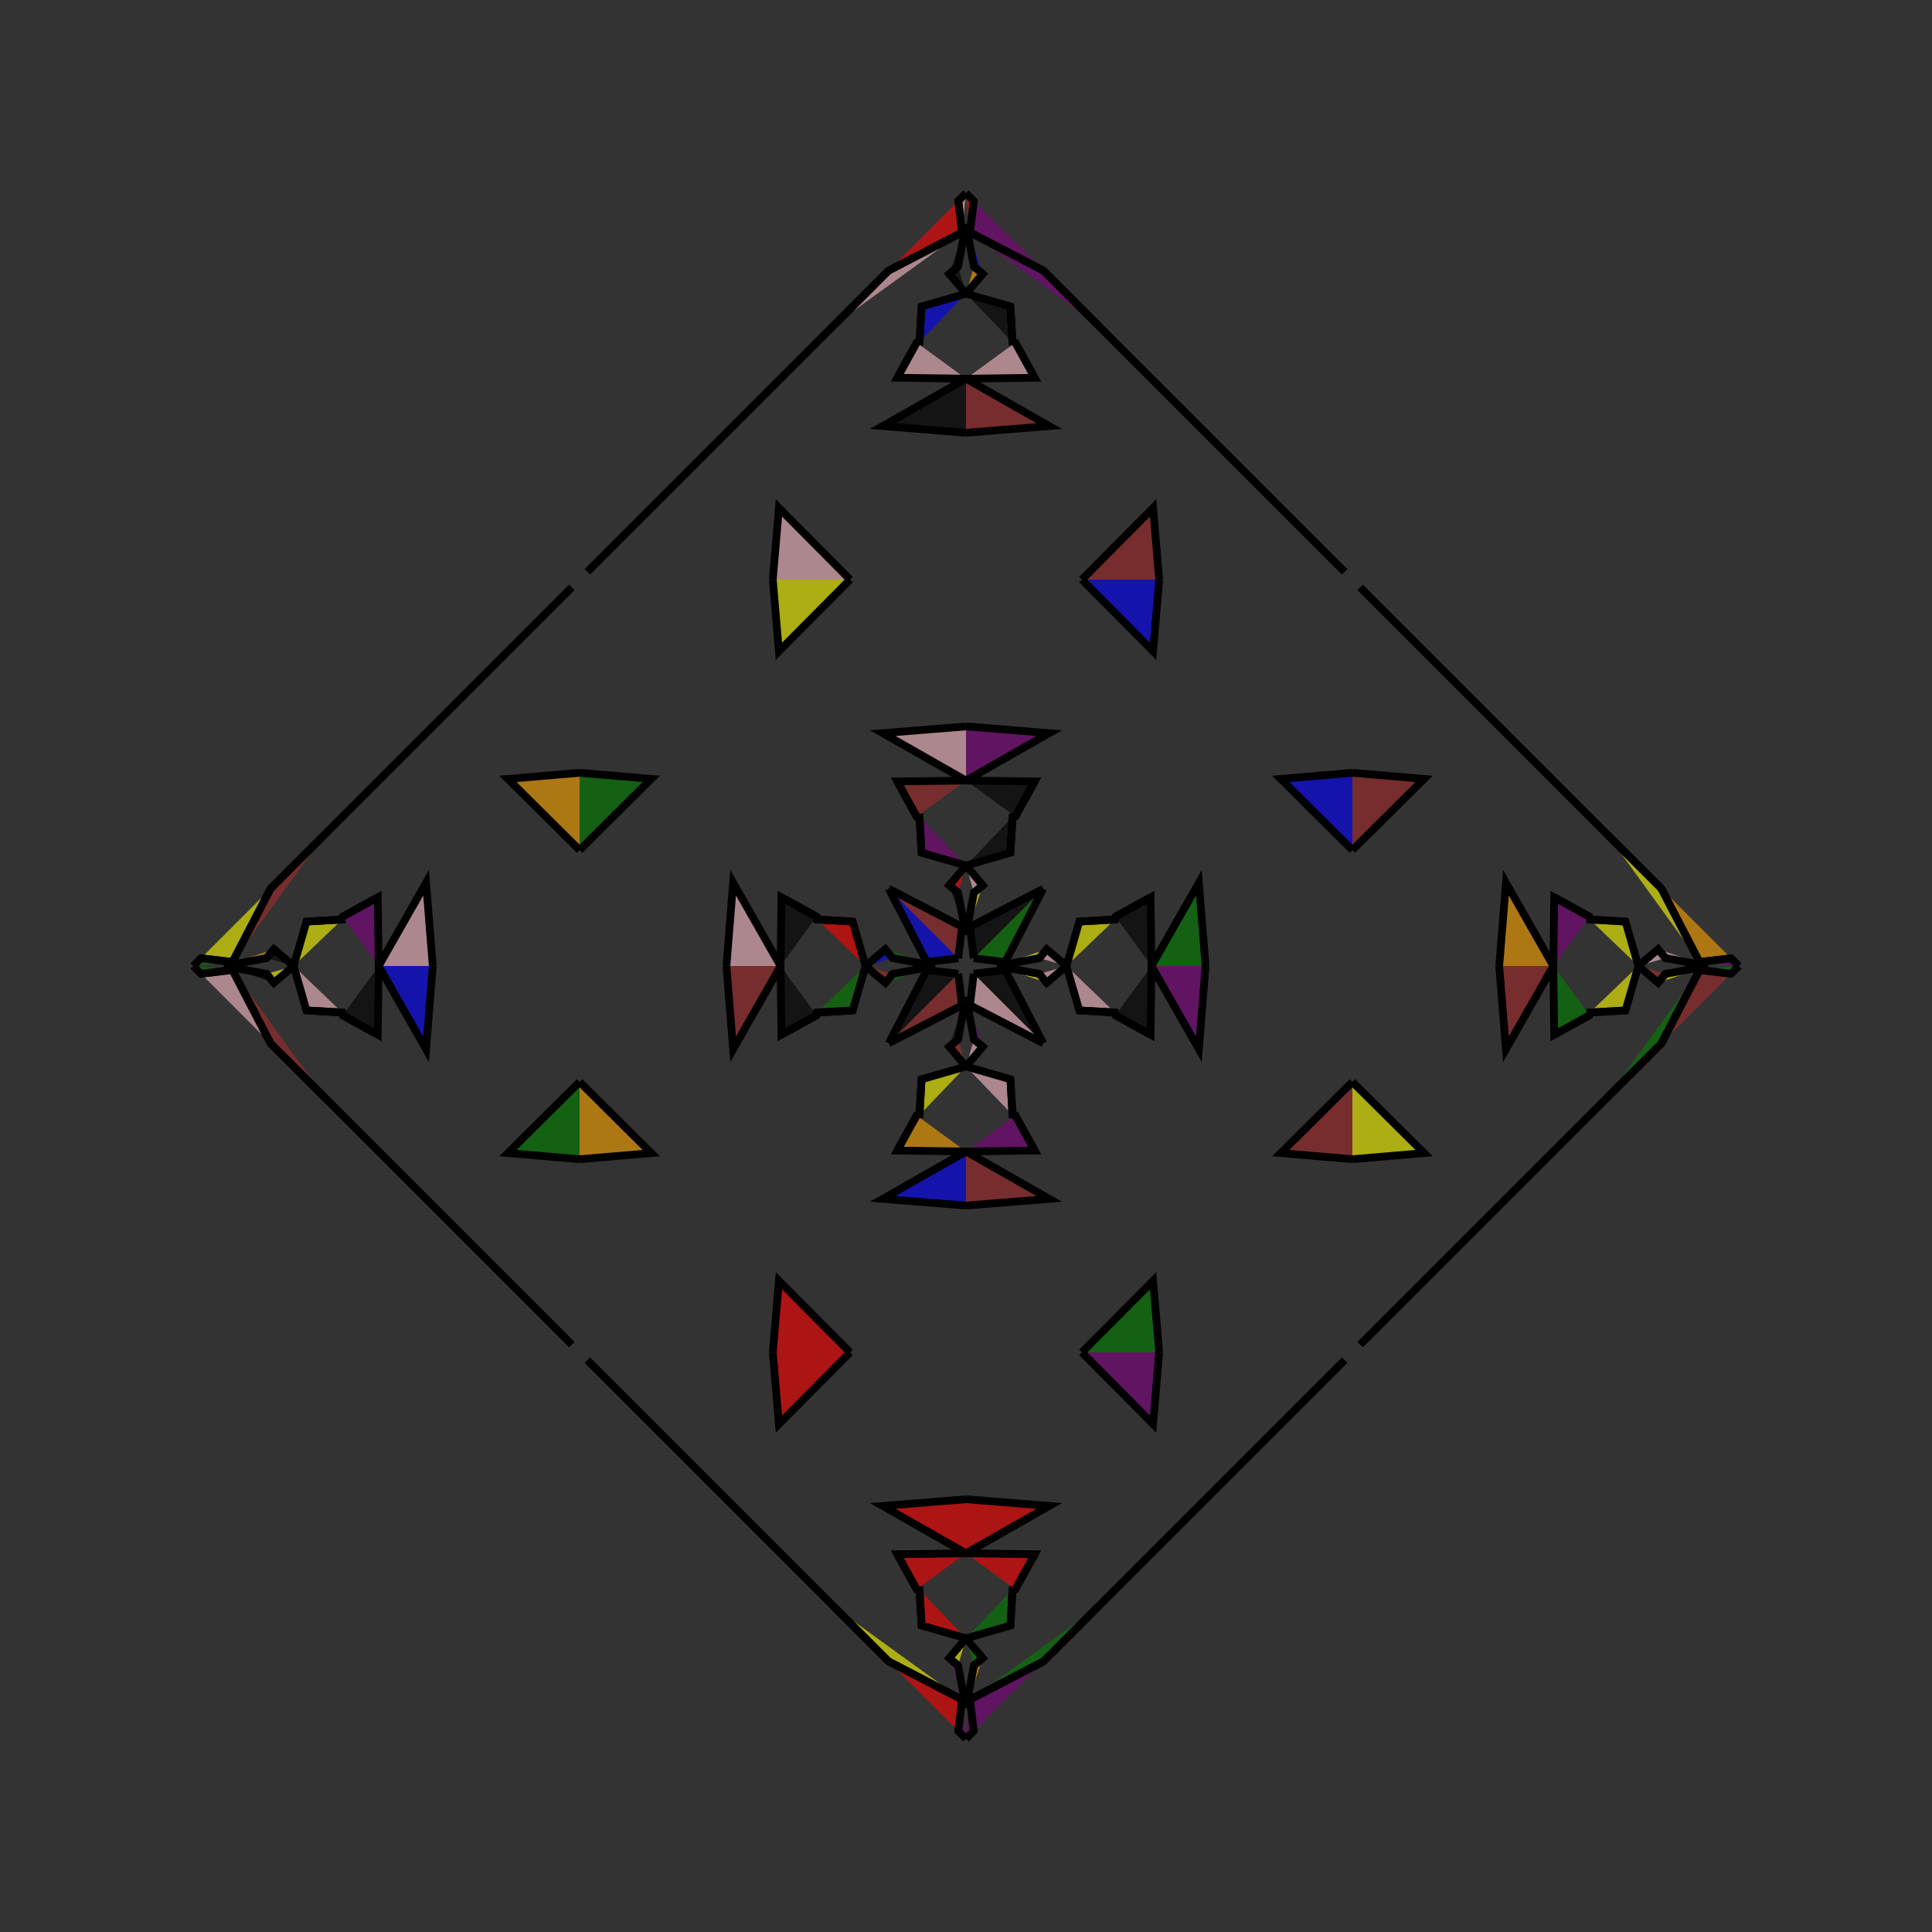 <?xml version="1.0" encoding="UTF-8"?>
<svg xmlns="http://www.w3.org/2000/svg" xmlns:xlink="http://www.w3.org/1999/xlink"
     width="250" height="250" viewBox="-125.0 -125.0 250 250">
<rect x="-125.0" y="-125.0" width="250" height="250" fill="#333333" stroke="none"/>
<defs>
</defs>
<path d="M4.0,-0.0 L9.502,-1.022 L10.446,-2.169" fill="yellow" fill-opacity="0.6" stroke="black" stroke-width="1" />
<path d="M4.0,-0.0 L9.502,1.022 L10.446,2.169" fill="yellow" fill-opacity="0.6" stroke="black" stroke-width="1" />
<path d="M9.502,-1.022 L10.446,-2.169 L13.0,-0.0" fill="pink" fill-opacity="0.6" stroke="black" stroke-width="1" />
<path d="M9.502,1.022 L10.446,2.169 L13.0,-0.0" fill="pink" fill-opacity="0.6" stroke="black" stroke-width="1" />
<path d="M13.0,-0.0 L14.657,-5.75 L19.28,-6.018" fill="yellow" fill-opacity="0.6" stroke="black" stroke-width="1" />
<path d="M13.0,-0.0 L14.657,5.75 L19.28,6.018" fill="pink" fill-opacity="0.6" stroke="black" stroke-width="1" />
<path d="M14.657,-5.75 L19.28,-6.018 L19.337,-6.383" fill="yellow" fill-opacity="0.6" stroke="black" stroke-width="1" />
<path d="M14.657,5.75 L19.28,6.018 L19.337,6.383" fill="purple" fill-opacity="0.6" stroke="black" stroke-width="1" />
<path d="M19.28,-6.018 L19.337,-6.383 L23.883,-8.889" fill="yellow" fill-opacity="0.6" stroke="black" stroke-width="1" />
<path d="M19.28,6.018 L19.337,6.383 L23.883,8.889" fill="orange" fill-opacity="0.6" stroke="black" stroke-width="1" />
<path d="M19.337,-6.383 L23.883,-8.889 L24.0,-0.0" fill="black" fill-opacity="0.6" stroke="black" stroke-width="1" />
<path d="M19.337,6.383 L23.883,8.889 L24.0,-0.0" fill="black" fill-opacity="0.6" stroke="black" stroke-width="1" />
<path d="M24.0,-0.0 L30.132,-10.769 L31.0,-0.0" fill="green" fill-opacity="0.6" stroke="black" stroke-width="1" />
<path d="M24.0,-0.0 L30.132,10.769 L31.0,-0.0" fill="purple" fill-opacity="0.6" stroke="black" stroke-width="1" />
<path d="M50.0,-15.0 L40.728,-24.209 L50.0,-25.0" fill="blue" fill-opacity="0.6" stroke="black" stroke-width="1" />
<path d="M50.0,15.0 L40.728,24.209 L50.0,25.0" fill="brown" fill-opacity="0.6" stroke="black" stroke-width="1" />
<path d="M49.0,51.0 L17.0,83.0 L10.0,90.0" fill="black" fill-opacity="0.6" stroke="black" stroke-width="1" />
<path d="M49.0,-51.0 L17.0,-83.0 L10.0,-90.0" fill="orange" fill-opacity="0.6" stroke="black" stroke-width="1" />
<path d="M17.0,83.0 L10.0,90.0 L0.516,94.927" fill="green" fill-opacity="0.6" stroke="black" stroke-width="1" />
<path d="M17.0,-83.0 L10.0,-90.0 L0.516,-94.927" fill="purple" fill-opacity="0.6" stroke="black" stroke-width="1" />
<path d="M10.0,-10.0 L5.073,-0.516 L1.0,-1.0" fill="green" fill-opacity="0.6" stroke="black" stroke-width="1" />
<path d="M10.0,10.0 L5.073,0.516 L1.0,1.0" fill="black" fill-opacity="0.6" stroke="black" stroke-width="1" />
<path d="M0.516,94.927 L1.0,99.0 L0.0,100.0" fill="purple" fill-opacity="0.6" stroke="black" stroke-width="1" />
<path d="M0.516,-94.927 L1.0,-99.0 L0.0,-100.0" fill="red" fill-opacity="0.6" stroke="black" stroke-width="1" />
<path d="M-4.0,-0.0 L-9.502,-1.022 L-10.446,-2.169" fill="green" fill-opacity="0.6" stroke="black" stroke-width="1" />
<path d="M-4.0,-0.0 L-9.502,1.022 L-10.446,2.169" fill="green" fill-opacity="0.6" stroke="black" stroke-width="1" />
<path d="M-9.502,-1.022 L-10.446,-2.169 L-13.0,-0.0" fill="blue" fill-opacity="0.6" stroke="black" stroke-width="1" />
<path d="M-9.502,1.022 L-10.446,2.169 L-13.0,-0.0" fill="brown" fill-opacity="0.6" stroke="black" stroke-width="1" />
<path d="M-13.0,-0.0 L-14.657,-5.75 L-19.28,-6.018" fill="red" fill-opacity="0.6" stroke="black" stroke-width="1" />
<path d="M-13.0,-0.0 L-14.657,5.75 L-19.28,6.018" fill="green" fill-opacity="0.6" stroke="black" stroke-width="1" />
<path d="M-14.657,-5.75 L-19.28,-6.018 L-19.337,-6.383" fill="green" fill-opacity="0.6" stroke="black" stroke-width="1" />
<path d="M-14.657,5.75 L-19.28,6.018 L-19.337,6.383" fill="pink" fill-opacity="0.6" stroke="black" stroke-width="1" />
<path d="M-19.28,-6.018 L-19.337,-6.383 L-23.883,-8.889" fill="purple" fill-opacity="0.6" stroke="black" stroke-width="1" />
<path d="M-19.28,6.018 L-19.337,6.383 L-23.883,8.889" fill="blue" fill-opacity="0.6" stroke="black" stroke-width="1" />
<path d="M-19.337,-6.383 L-23.883,-8.889 L-24.0,-0.0" fill="black" fill-opacity="0.6" stroke="black" stroke-width="1" />
<path d="M-19.337,6.383 L-23.883,8.889 L-24.0,-0.0" fill="black" fill-opacity="0.6" stroke="black" stroke-width="1" />
<path d="M-24.0,-0.0 L-30.132,-10.769 L-31.0,-0.0" fill="pink" fill-opacity="0.6" stroke="black" stroke-width="1" />
<path d="M-24.0,-0.0 L-30.132,10.769 L-31.0,-0.0" fill="brown" fill-opacity="0.6" stroke="black" stroke-width="1" />
<path d="M-50.0,-15.0 L-40.728,-24.209 L-50.0,-25.0" fill="green" fill-opacity="0.6" stroke="black" stroke-width="1" />
<path d="M-50.0,15.0 L-40.728,24.209 L-50.0,25.0" fill="orange" fill-opacity="0.6" stroke="black" stroke-width="1" />
<path d="M-49.0,51.0 L-17.0,83.0 L-10.0,90.0" fill="orange" fill-opacity="0.6" stroke="black" stroke-width="1" />
<path d="M-49.0,-51.0 L-17.0,-83.0 L-10.0,-90.0" fill="pink" fill-opacity="0.6" stroke="black" stroke-width="1" />
<path d="M-17.0,83.0 L-10.0,90.0 L-0.516,94.927" fill="yellow" fill-opacity="0.6" stroke="black" stroke-width="1" />
<path d="M-17.0,-83.0 L-10.0,-90.0 L-0.516,-94.927" fill="pink" fill-opacity="0.6" stroke="black" stroke-width="1" />
<path d="M-10.0,-10.0 L-5.073,-0.516 L-1.0,-1.0" fill="blue" fill-opacity="0.6" stroke="black" stroke-width="1" />
<path d="M-10.0,10.0 L-5.073,0.516 L-1.0,1.0" fill="black" fill-opacity="0.6" stroke="black" stroke-width="1" />
<path d="M-0.516,94.927 L-1.0,99.0 L0.0,100.0" fill="purple" fill-opacity="0.6" stroke="black" stroke-width="1" />
<path d="M-0.516,-94.927 L-1.0,-99.0 L0.0,-100.0" fill="pink" fill-opacity="0.6" stroke="black" stroke-width="1" />
<path d="M96.0,-0.0 L90.498,1.022 L89.554,2.169" fill="yellow" fill-opacity="0.6" stroke="black" stroke-width="1" />
<path d="M96.0,-0.0 L90.498,-1.022 L89.554,-2.169" fill="pink" fill-opacity="0.6" stroke="black" stroke-width="1" />
<path d="M90.498,1.022 L89.554,2.169 L87.0,-0.0" fill="brown" fill-opacity="0.6" stroke="black" stroke-width="1" />
<path d="M90.498,-1.022 L89.554,-2.169 L87.0,-0.0" fill="pink" fill-opacity="0.6" stroke="black" stroke-width="1" />
<path d="M87.0,-0.0 L85.343,5.75 L80.72,6.018" fill="yellow" fill-opacity="0.6" stroke="black" stroke-width="1" />
<path d="M87.0,-0.0 L85.343,-5.75 L80.72,-6.018" fill="yellow" fill-opacity="0.6" stroke="black" stroke-width="1" />
<path d="M85.343,5.75 L80.72,6.018 L80.663,6.383" fill="brown" fill-opacity="0.6" stroke="black" stroke-width="1" />
<path d="M85.343,-5.75 L80.72,-6.018 L80.663,-6.383" fill="purple" fill-opacity="0.6" stroke="black" stroke-width="1" />
<path d="M80.72,6.018 L80.663,6.383 L76.117,8.889" fill="purple" fill-opacity="0.6" stroke="black" stroke-width="1" />
<path d="M80.72,-6.018 L80.663,-6.383 L76.117,-8.889" fill="orange" fill-opacity="0.6" stroke="black" stroke-width="1" />
<path d="M80.663,6.383 L76.117,8.889 L76.0,-0.0" fill="green" fill-opacity="0.6" stroke="black" stroke-width="1" />
<path d="M80.663,-6.383 L76.117,-8.889 L76.0,-0.0" fill="purple" fill-opacity="0.6" stroke="black" stroke-width="1" />
<path d="M76.0,-0.0 L69.868,10.769 L69.0,-0.0" fill="brown" fill-opacity="0.6" stroke="black" stroke-width="1" />
<path d="M76.0,-0.0 L69.868,-10.769 L69.0,-0.0" fill="orange" fill-opacity="0.6" stroke="black" stroke-width="1" />
<path d="M50.0,15.0 L59.272,24.209 L50.0,25.0" fill="yellow" fill-opacity="0.6" stroke="black" stroke-width="1" />
<path d="M50.0,-15.0 L59.272,-24.209 L50.0,-25.0" fill="brown" fill-opacity="0.6" stroke="black" stroke-width="1" />
<path d="M51.0,49.0 L83.0,17.0 L90.0,10.0" fill="green" fill-opacity="0.6" stroke="black" stroke-width="1" />
<path d="M51.0,-49.0 L83.0,-17.0 L90.0,-10.0" fill="yellow" fill-opacity="0.6" stroke="black" stroke-width="1" />
<path d="M83.0,17.0 L90.0,10.0 L94.927,0.516" fill="green" fill-opacity="0.6" stroke="black" stroke-width="1" />
<path d="M83.0,-17.0 L90.0,-10.0 L94.927,-0.516" fill="yellow" fill-opacity="0.6" stroke="black" stroke-width="1" />
<path d="M90.0,10.0 L94.927,0.516 L99.0,1.0" fill="brown" fill-opacity="0.6" stroke="black" stroke-width="1" />
<path d="M90.0,-10.0 L94.927,-0.516 L99.0,-1.0" fill="orange" fill-opacity="0.6" stroke="black" stroke-width="1" />
<path d="M94.927,0.516 L99.0,1.0 L100.0,-0.0" fill="green" fill-opacity="0.6" stroke="black" stroke-width="1" />
<path d="M94.927,-0.516 L99.0,-1.0 L100.0,-0.0" fill="purple" fill-opacity="0.6" stroke="black" stroke-width="1" />
<path d="M0.0,-4.0 L1.022,-9.502 L2.169,-10.446" fill="yellow" fill-opacity="0.6" stroke="black" stroke-width="1" />
<path d="M0.0,4.0 L1.022,9.502 L2.169,10.446" fill="purple" fill-opacity="0.6" stroke="black" stroke-width="1" />
<path d="M0.0,96.0 L1.022,90.498 L2.169,89.554" fill="orange" fill-opacity="0.6" stroke="black" stroke-width="1" />
<path d="M0.0,-96.0 L1.022,-90.498 L2.169,-89.554" fill="blue" fill-opacity="0.6" stroke="black" stroke-width="1" />
<path d="M1.022,-9.502 L2.169,-10.446 L0.0,-13.0" fill="pink" fill-opacity="0.6" stroke="black" stroke-width="1" />
<path d="M1.022,9.502 L2.169,10.446 L0.0,13.0" fill="pink" fill-opacity="0.6" stroke="black" stroke-width="1" />
<path d="M1.022,90.498 L2.169,89.554 L0.0,87.0" fill="green" fill-opacity="0.6" stroke="black" stroke-width="1" />
<path d="M1.022,-90.498 L2.169,-89.554 L0.0,-87.0" fill="orange" fill-opacity="0.6" stroke="black" stroke-width="1" />
<path d="M0.0,-13.0 L5.75,-14.657 L6.018,-19.28" fill="black" fill-opacity="0.6" stroke="black" stroke-width="1" />
<path d="M0.0,13.0 L5.75,14.657 L6.018,19.28" fill="pink" fill-opacity="0.6" stroke="black" stroke-width="1" />
<path d="M0.0,87.0 L5.75,85.343 L6.018,80.72" fill="green" fill-opacity="0.6" stroke="black" stroke-width="1" />
<path d="M0.0,-87.0 L5.75,-85.343 L6.018,-80.72" fill="black" fill-opacity="0.6" stroke="black" stroke-width="1" />
<path d="M5.75,-14.657 L6.018,-19.28 L6.383,-19.337" fill="black" fill-opacity="0.6" stroke="black" stroke-width="1" />
<path d="M5.75,14.657 L6.018,19.28 L6.383,19.337" fill="purple" fill-opacity="0.6" stroke="black" stroke-width="1" />
<path d="M5.75,85.343 L6.018,80.72 L6.383,80.663" fill="blue" fill-opacity="0.6" stroke="black" stroke-width="1" />
<path d="M5.75,-85.343 L6.018,-80.72 L6.383,-80.663" fill="yellow" fill-opacity="0.6" stroke="black" stroke-width="1" />
<path d="M6.018,-19.28 L6.383,-19.337 L8.889,-23.883" fill="yellow" fill-opacity="0.6" stroke="black" stroke-width="1" />
<path d="M6.018,19.28 L6.383,19.337 L8.889,23.883" fill="orange" fill-opacity="0.6" stroke="black" stroke-width="1" />
<path d="M6.018,80.72 L6.383,80.663 L8.889,76.117" fill="black" fill-opacity="0.6" stroke="black" stroke-width="1" />
<path d="M6.018,-80.72 L6.383,-80.663 L8.889,-76.117" fill="blue" fill-opacity="0.6" stroke="black" stroke-width="1" />
<path d="M6.383,-19.337 L8.889,-23.883 L0.0,-24.0" fill="black" fill-opacity="0.6" stroke="black" stroke-width="1" />
<path d="M6.383,19.337 L8.889,23.883 L0.0,24.0" fill="purple" fill-opacity="0.6" stroke="black" stroke-width="1" />
<path d="M6.383,80.663 L8.889,76.117 L0.0,76.0" fill="red" fill-opacity="0.6" stroke="black" stroke-width="1" />
<path d="M6.383,-80.663 L8.889,-76.117 L0.0,-76.0" fill="pink" fill-opacity="0.6" stroke="black" stroke-width="1" />
<path d="M0.0,-24.0 L10.769,-30.132 L0.0,-31.0" fill="purple" fill-opacity="0.6" stroke="black" stroke-width="1" />
<path d="M0.0,24.0 L10.769,30.132 L0.0,31.0" fill="brown" fill-opacity="0.6" stroke="black" stroke-width="1" />
<path d="M0.0,76.0 L10.769,69.868 L0.0,69.0" fill="red" fill-opacity="0.6" stroke="black" stroke-width="1" />
<path d="M0.0,-76.0 L10.769,-69.868 L0.0,-69.0" fill="brown" fill-opacity="0.6" stroke="black" stroke-width="1" />
<path d="M15.0,-50.0 L24.209,-40.728 L25.0,-50.0" fill="blue" fill-opacity="0.6" stroke="black" stroke-width="1" />
<path d="M15.0,50.0 L24.209,40.728 L25.0,50.0" fill="green" fill-opacity="0.6" stroke="black" stroke-width="1" />
<path d="M15.0,50.0 L24.209,59.272 L25.0,50.0" fill="purple" fill-opacity="0.6" stroke="black" stroke-width="1" />
<path d="M15.0,-50.0 L24.209,-59.272 L25.0,-50.0" fill="brown" fill-opacity="0.6" stroke="black" stroke-width="1" />
<path d="M10.0,-10.0 L0.516,-5.073 L1.0,-1.0" fill="black" fill-opacity="0.6" stroke="black" stroke-width="1" />
<path d="M10.0,10.0 L0.516,5.073 L1.0,1.0" fill="pink" fill-opacity="0.6" stroke="black" stroke-width="1" />
<path d="M10.0,90.0 L0.516,94.927 L1.0,99.0" fill="purple" fill-opacity="0.6" stroke="black" stroke-width="1" />
<path d="M10.0,-90.0 L0.516,-94.927 L1.0,-99.0" fill="purple" fill-opacity="0.6" stroke="black" stroke-width="1" />
<path d="M0.0,96.0 L-1.022,90.498 L-2.169,89.554" fill="purple" fill-opacity="0.6" stroke="black" stroke-width="1" />
<path d="M0.0,-4.0 L-1.022,-9.502 L-2.169,-10.446" fill="black" fill-opacity="0.6" stroke="black" stroke-width="1" />
<path d="M0.0,4.0 L-1.022,9.502 L-2.169,10.446" fill="black" fill-opacity="0.6" stroke="black" stroke-width="1" />
<path d="M0.0,-96.0 L-1.022,-90.498 L-2.169,-89.554" fill="black" fill-opacity="0.6" stroke="black" stroke-width="1" />
<path d="M-1.022,90.498 L-2.169,89.554 L0.0,87.0" fill="yellow" fill-opacity="0.6" stroke="black" stroke-width="1" />
<path d="M-1.022,-9.502 L-2.169,-10.446 L0.0,-13.0" fill="red" fill-opacity="0.6" stroke="black" stroke-width="1" />
<path d="M-1.022,9.502 L-2.169,10.446 L0.0,13.0" fill="brown" fill-opacity="0.6" stroke="black" stroke-width="1" />
<path d="M-1.022,-90.498 L-2.169,-89.554 L0.0,-87.0" fill="black" fill-opacity="0.6" stroke="black" stroke-width="1" />
<path d="M0.0,87.0 L-5.75,85.343 L-6.018,80.72" fill="red" fill-opacity="0.6" stroke="black" stroke-width="1" />
<path d="M0.0,-13.0 L-5.75,-14.657 L-6.018,-19.28" fill="purple" fill-opacity="0.6" stroke="black" stroke-width="1" />
<path d="M0.0,13.0 L-5.75,14.657 L-6.018,19.28" fill="yellow" fill-opacity="0.6" stroke="black" stroke-width="1" />
<path d="M0.0,-87.0 L-5.75,-85.343 L-6.018,-80.72" fill="blue" fill-opacity="0.6" stroke="black" stroke-width="1" />
<path d="M-5.75,85.343 L-6.018,80.72 L-6.383,80.663" fill="orange" fill-opacity="0.6" stroke="black" stroke-width="1" />
<path d="M-5.75,-14.657 L-6.018,-19.28 L-6.383,-19.337" fill="brown" fill-opacity="0.6" stroke="black" stroke-width="1" />
<path d="M-5.75,14.657 L-6.018,19.28 L-6.383,19.337" fill="black" fill-opacity="0.6" stroke="black" stroke-width="1" />
<path d="M-5.75,-85.343 L-6.018,-80.72 L-6.383,-80.663" fill="green" fill-opacity="0.6" stroke="black" stroke-width="1" />
<path d="M-6.018,80.72 L-6.383,80.663 L-8.889,76.117" fill="orange" fill-opacity="0.6" stroke="black" stroke-width="1" />
<path d="M-6.018,-19.28 L-6.383,-19.337 L-8.889,-23.883" fill="red" fill-opacity="0.6" stroke="black" stroke-width="1" />
<path d="M-6.018,19.28 L-6.383,19.337 L-8.889,23.883" fill="green" fill-opacity="0.6" stroke="black" stroke-width="1" />
<path d="M-6.018,-80.72 L-6.383,-80.663 L-8.889,-76.117" fill="brown" fill-opacity="0.6" stroke="black" stroke-width="1" />
<path d="M-6.383,80.663 L-8.889,76.117 L0.0,76.0" fill="red" fill-opacity="0.6" stroke="black" stroke-width="1" />
<path d="M-6.383,-19.337 L-8.889,-23.883 L0.0,-24.0" fill="brown" fill-opacity="0.6" stroke="black" stroke-width="1" />
<path d="M-6.383,19.337 L-8.889,23.883 L0.0,24.0" fill="orange" fill-opacity="0.6" stroke="black" stroke-width="1" />
<path d="M-6.383,-80.663 L-8.889,-76.117 L0.0,-76.0" fill="pink" fill-opacity="0.6" stroke="black" stroke-width="1" />
<path d="M0.0,76.0 L-10.769,69.868 L0.0,69.0" fill="red" fill-opacity="0.6" stroke="black" stroke-width="1" />
<path d="M0.0,-24.0 L-10.769,-30.132 L0.0,-31.0" fill="pink" fill-opacity="0.6" stroke="black" stroke-width="1" />
<path d="M0.0,24.0 L-10.769,30.132 L0.0,31.0" fill="blue" fill-opacity="0.6" stroke="black" stroke-width="1" />
<path d="M0.0,-76.0 L-10.769,-69.868 L0.0,-69.0" fill="black" fill-opacity="0.6" stroke="black" stroke-width="1" />
<path d="M-15.0,50.0 L-24.209,59.272 L-25.0,50.0" fill="red" fill-opacity="0.6" stroke="black" stroke-width="1" />
<path d="M-15.0,-50.0 L-24.209,-40.728 L-25.0,-50.0" fill="yellow" fill-opacity="0.6" stroke="black" stroke-width="1" />
<path d="M-15.0,50.0 L-24.209,40.728 L-25.0,50.0" fill="red" fill-opacity="0.6" stroke="black" stroke-width="1" />
<path d="M-15.0,-50.0 L-24.209,-59.272 L-25.0,-50.0" fill="pink" fill-opacity="0.6" stroke="black" stroke-width="1" />
<path d="M-10.0,90.0 L-0.516,94.927 L-1.0,99.0" fill="red" fill-opacity="0.6" stroke="black" stroke-width="1" />
<path d="M-10.0,-10.0 L-0.516,-5.073 L-1.0,-1.0" fill="brown" fill-opacity="0.6" stroke="black" stroke-width="1" />
<path d="M-10.0,10.0 L-0.516,5.073 L-1.0,1.0" fill="brown" fill-opacity="0.6" stroke="black" stroke-width="1" />
<path d="M-10.0,-90.0 L-0.516,-94.927 L-1.0,-99.0" fill="red" fill-opacity="0.6" stroke="black" stroke-width="1" />
<path d="M-96.0,-0.0 L-90.498,-1.022 L-89.554,-2.169" fill="orange" fill-opacity="0.6" stroke="black" stroke-width="1" />
<path d="M-96.0,-0.0 L-90.498,1.022 L-89.554,2.169" fill="black" fill-opacity="0.6" stroke="black" stroke-width="1" />
<path d="M-90.498,-1.022 L-89.554,-2.169 L-87.0,-0.0" fill="black" fill-opacity="0.6" stroke="black" stroke-width="1" />
<path d="M-90.498,1.022 L-89.554,2.169 L-87.0,-0.0" fill="yellow" fill-opacity="0.6" stroke="black" stroke-width="1" />
<path d="M-87.0,-0.0 L-85.343,-5.75 L-80.72,-6.018" fill="yellow" fill-opacity="0.6" stroke="black" stroke-width="1" />
<path d="M-87.0,-0.0 L-85.343,5.75 L-80.72,6.018" fill="pink" fill-opacity="0.6" stroke="black" stroke-width="1" />
<path d="M-85.343,-5.75 L-80.72,-6.018 L-80.663,-6.383" fill="green" fill-opacity="0.6" stroke="black" stroke-width="1" />
<path d="M-85.343,5.75 L-80.72,6.018 L-80.663,6.383" fill="blue" fill-opacity="0.6" stroke="black" stroke-width="1" />
<path d="M-80.72,-6.018 L-80.663,-6.383 L-76.117,-8.889" fill="orange" fill-opacity="0.6" stroke="black" stroke-width="1" />
<path d="M-80.72,6.018 L-80.663,6.383 L-76.117,8.889" fill="red" fill-opacity="0.6" stroke="black" stroke-width="1" />
<path d="M-80.663,-6.383 L-76.117,-8.889 L-76.0,-0.0" fill="purple" fill-opacity="0.6" stroke="black" stroke-width="1" />
<path d="M-80.663,6.383 L-76.117,8.889 L-76.0,-0.0" fill="black" fill-opacity="0.6" stroke="black" stroke-width="1" />
<path d="M-76.0,-0.0 L-69.868,-10.769 L-69.0,-0.0" fill="pink" fill-opacity="0.6" stroke="black" stroke-width="1" />
<path d="M-76.0,-0.0 L-69.868,10.769 L-69.0,-0.0" fill="blue" fill-opacity="0.6" stroke="black" stroke-width="1" />
<path d="M-50.0,-15.0 L-59.272,-24.209 L-50.0,-25.0" fill="orange" fill-opacity="0.6" stroke="black" stroke-width="1" />
<path d="M-50.0,15.0 L-59.272,24.209 L-50.0,25.0" fill="green" fill-opacity="0.6" stroke="black" stroke-width="1" />
<path d="M-51.0,-49.0 L-83.0,-17.0 L-90.0,-10.0" fill="yellow" fill-opacity="0.6" stroke="black" stroke-width="1" />
<path d="M-51.0,49.0 L-83.0,17.0 L-90.0,10.0" fill="green" fill-opacity="0.6" stroke="black" stroke-width="1" />
<path d="M-83.0,-17.0 L-90.0,-10.0 L-94.927,-0.516" fill="brown" fill-opacity="0.6" stroke="black" stroke-width="1" />
<path d="M-83.0,17.0 L-90.0,10.0 L-94.927,0.516" fill="brown" fill-opacity="0.6" stroke="black" stroke-width="1" />
<path d="M-90.0,-10.0 L-94.927,-0.516 L-99.0,-1.0" fill="yellow" fill-opacity="0.6" stroke="black" stroke-width="1" />
<path d="M-90.0,10.0 L-94.927,0.516 L-99.0,1.0" fill="pink" fill-opacity="0.6" stroke="black" stroke-width="1" />
<path d="M-94.927,-0.516 L-99.0,-1.0 L-100.0,-0.0" fill="green" fill-opacity="0.6" stroke="black" stroke-width="1" />
<path d="M-94.927,0.516 L-99.0,1.0 L-100.0,-0.0" fill="green" fill-opacity="0.6" stroke="black" stroke-width="1" />
</svg>